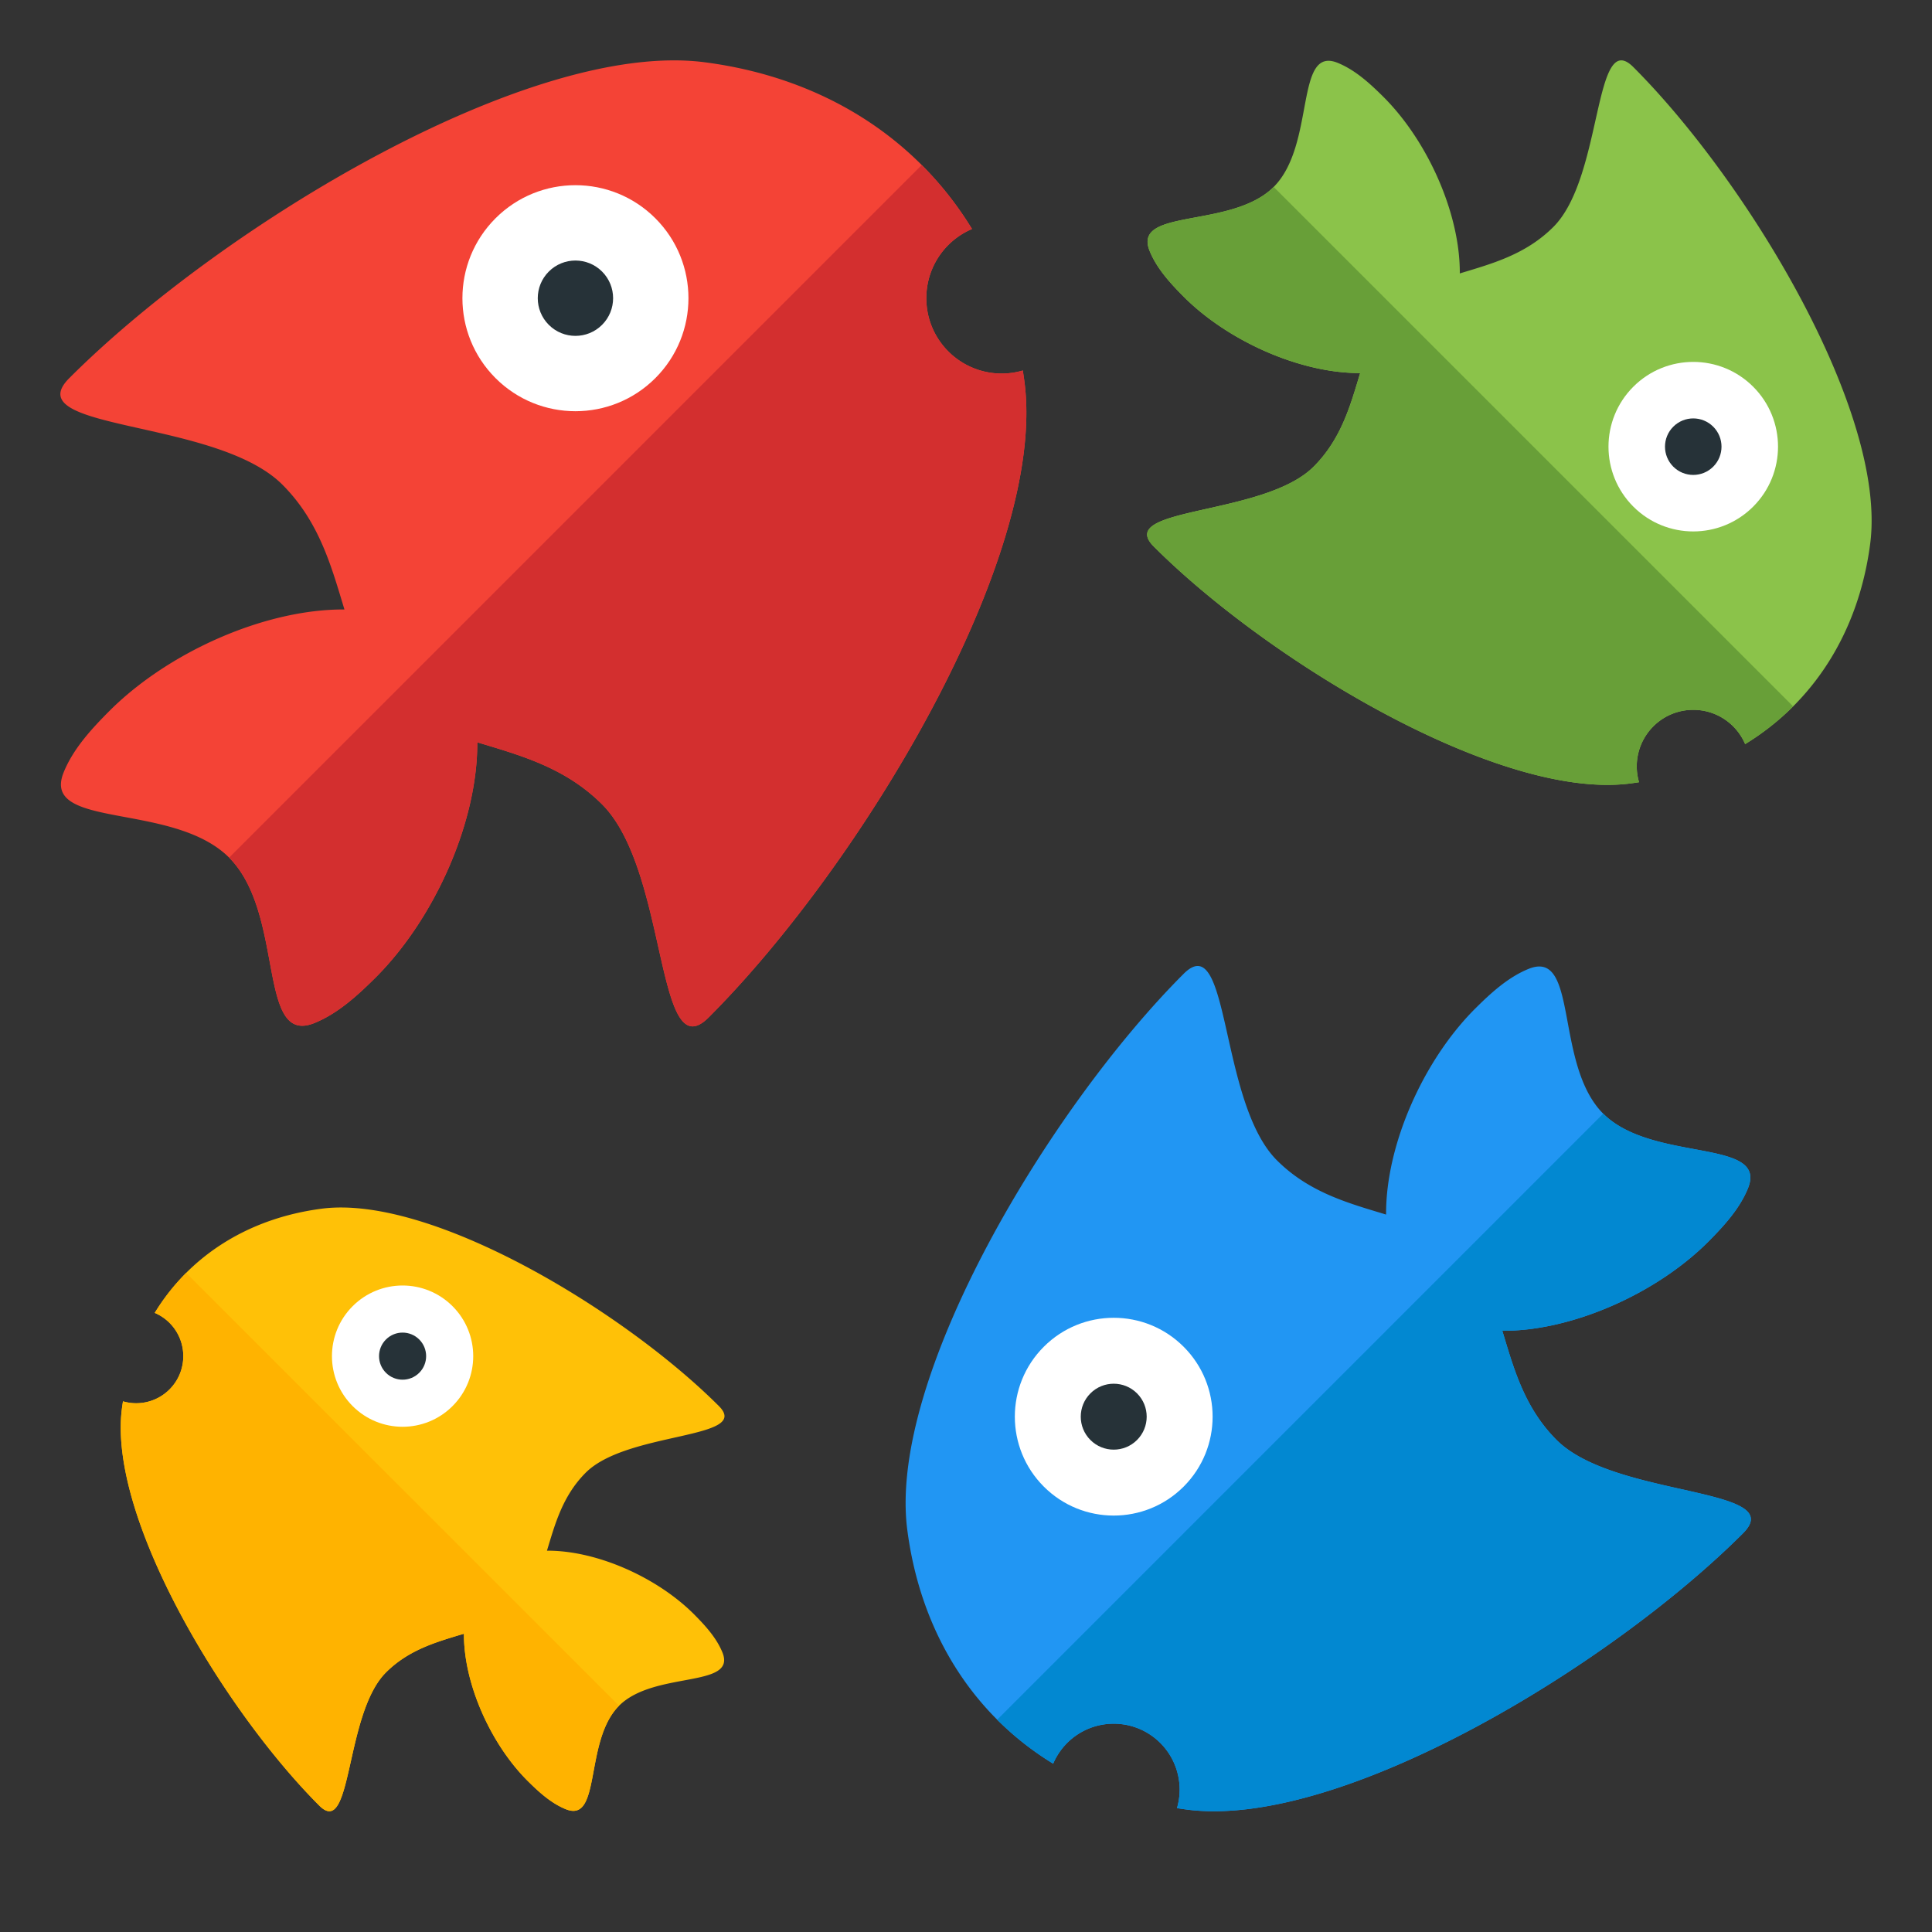 <svg xmlns="http://www.w3.org/2000/svg" width="512" height="512"><rect width="100%" height="100%" fill="#333333" stroke="none"/><g color="#000"><path d="M18.364 100.205c-14.119 14.12 38.877 10.638 56.477 28.239 9.85 9.85 13.036 21.879 16.44 33.073-21.029-.124-46.625 11.231-62.327 26.933-4.802 4.828-9.535 9.992-12.064 16.185-6.26 15.325 28.875 7.709 43.832 22.643 14.93 14.95 7.317 50.088 22.651 43.82 6.188-2.53 11.351-7.255 16.177-12.052 15.702-15.702 27.057-41.298 26.933-62.328 11.194 3.405 23.224 6.591 33.073 16.441 17.6 17.6 14.12 70.596 28.239 56.477 40.354-40.355 89.735-122.029 83.701-168.417a116.329 116.329 0 0 0-.44-3.03 19.968 19.968 0 0 1-19.725-5.043c-7.798-7.798-7.798-20.44 0-28.239a19.968 19.968 0 0 1 6.262-4.22c-14.742-24.155-39.581-40.121-70.812-44.183C140.393 10.47 58.72 59.85 18.364 100.205z" style="isolation:auto;mix-blend-mode:normal" overflow="visible" fill="#f44336"/><circle transform="rotate(-45)" style="isolation:auto;mix-blend-mode:normal" cx="51.951" cy="163.712" r="29.951" overflow="visible" fill="#fff"/><circle transform="rotate(-45)" r="9.984" cy="163.712" cx="51.951" style="isolation:auto;mix-blend-mode:normal" overflow="visible" fill="#263238"/><path d="M60.722 227.278c14.93 14.95 7.317 50.088 22.651 43.82 6.188-2.53 11.351-7.255 16.177-12.052 15.702-15.702 27.057-41.298 26.933-62.328 11.194 3.405 23.224 6.591 33.073 16.441 17.6 17.6 14.12 70.596 28.239 56.477 40.354-40.355 89.735-122.029 83.701-168.417a116.329 116.329 0 0 0-.44-3.03 19.968 19.968 0 0 1-19.725-5.043c-7.798-7.798-7.798-20.44 0-28.239a19.968 19.968 0 0 1 6.262-4.22 90.905 90.905 0 0 0-13.328-16.952L60.722 227.278z" style="isolation:auto;mix-blend-mode:normal" overflow="visible" fill="#d32f2f"/><path d="M313.68 258.069c12.354-12.355 9.308 34.017 24.708 49.417 8.619 8.618 19.144 11.406 28.94 14.386-.11-18.401 9.827-40.798 23.566-54.538 4.224-4.2 8.743-8.342 14.162-10.555 13.41-5.477 6.745 25.265 19.812 38.353 13.082 13.064 43.827 6.402 38.343 19.82-2.213 5.414-6.348 9.932-10.545 14.154-13.74 13.74-36.137 23.675-54.538 23.567 2.98 9.795 5.768 20.32 14.386 28.939 15.4 15.4 61.772 12.354 49.417 24.708-35.31 35.31-106.775 78.519-147.365 73.24-.89-.117-1.772-.248-2.65-.386a17.472 17.472 0 0 0-4.413-17.26c-6.824-6.822-17.886-6.822-24.709 0a17.472 17.472 0 0 0-3.693 5.48c-21.136-12.9-35.106-34.634-38.66-61.96-5.28-40.59 37.929-112.055 73.239-147.365z" style="isolation:auto;mix-blend-mode:normal" overflow="visible" fill="#2196f3"/><circle style="isolation:auto;mix-blend-mode:normal" cx="56.771" cy="474.174" r="26.207" transform="scale(-1 1) rotate(45)" overflow="visible" fill="#fff"/><circle r="8.736" cy="474.174" cx="56.771" style="isolation:auto;mix-blend-mode:normal" transform="scale(-1 1) rotate(45)" overflow="visible" fill="#263238"/><path d="M424.868 295.132c13.082 13.064 43.827 6.402 38.343 19.82-2.213 5.414-6.348 9.932-10.545 14.154-13.74 13.74-36.137 23.675-54.538 23.567 2.98 9.795 5.768 20.32 14.386 28.939 15.4 15.4 61.772 12.354 49.417 24.708-35.31 35.31-106.775 78.519-147.365 73.24-.89-.117-1.772-.248-2.65-.386a17.472 17.472 0 0 0-4.413-17.26c-6.824-6.822-17.886-6.822-24.709 0a17.472 17.472 0 0 0-3.693 5.48 79.541 79.541 0 0 1-14.833-11.662l160.6-160.6z" style="isolation:auto;mix-blend-mode:normal" overflow="visible" fill="#0288d1"/><path style="isolation:auto;mix-blend-mode:normal" d="M190.522 372.628c8.825 8.825-24.297 6.65-35.298 17.65-6.156 6.155-8.147 13.674-10.275 20.67 13.143-.078 29.141 7.02 38.955 16.833 3 3.018 5.959 6.245 7.54 10.116 3.912 9.578-18.047 4.818-27.395 14.152-9.332 9.344-4.573 31.305-14.157 27.387-3.868-1.58-7.095-4.534-10.11-7.532-9.814-9.814-16.912-25.812-16.834-38.955-6.996 2.128-14.515 4.12-20.67 10.275-11 11-8.825 44.123-17.65 35.298-25.221-25.221-56.084-76.268-52.313-105.26.082-.636.177-1.266.275-1.893a12.48 12.48 0 0 0 12.328-3.153c4.874-4.874 4.874-12.775 0-17.649a12.48 12.48 0 0 0-3.913-2.638c9.213-15.097 24.738-25.075 44.257-27.614 28.992-3.771 80.039 27.092 105.26 52.313z" overflow="visible" fill="#ffc107"/><circle transform="scale(-1 1) rotate(-45)" r="18.72" cy="178.687" cx="-329.569" style="isolation:auto;mix-blend-mode:normal" overflow="visible" fill="#fff"/><circle transform="scale(-1 1) rotate(-45)" style="isolation:auto;mix-blend-mode:normal" cx="-329.569" cy="178.687" r="6.24" overflow="visible" fill="#263238"/><path style="isolation:auto;mix-blend-mode:normal" d="M164.049 452.049c-9.332 9.344-4.573 31.305-14.157 27.387-3.868-1.58-7.095-4.534-10.11-7.532-9.814-9.814-16.912-25.812-16.834-38.955-6.996 2.128-14.515 4.12-20.67 10.275-11 11-8.825 44.123-17.65 35.298-25.221-25.221-56.084-76.268-52.313-105.26.082-.636.177-1.266.275-1.893a12.48 12.48 0 0 0 12.328-3.153c4.874-4.874 4.874-12.775 0-17.649a12.48 12.48 0 0 0-3.913-2.638 56.816 56.816 0 0 1 8.33-10.595L164.048 452.05z" overflow="visible" fill="#ffb300"/><path d="M432.846 17.773c-10.59-10.59-7.979 29.158-21.179 42.358-7.387 7.387-16.409 9.777-24.805 12.33.094-15.772-8.423-34.97-20.2-46.746-3.62-3.6-7.494-7.15-12.138-9.048-11.494-4.694-5.782 21.657-16.983 32.874-11.213 11.198-37.566 5.488-32.865 16.99 1.897 4.64 5.442 8.512 9.04 12.131 11.776 11.777 30.973 20.294 46.745 20.2-2.553 8.396-4.943 17.418-12.33 24.805-13.2 13.2-52.947 10.59-42.358 21.179 30.266 30.266 91.522 67.302 126.313 62.776.763-.099 1.519-.212 2.272-.33a14.976 14.976 0 0 1 3.783-14.794c5.848-5.848 15.33-5.848 21.178 0a14.976 14.976 0 0 1 3.166 4.696c18.116-11.056 30.09-29.685 33.137-53.108 4.526-34.791-32.51-96.047-62.776-126.313z" style="isolation:auto;mix-blend-mode:normal" overflow="visible" fill="#8bc34a"/><circle transform="rotate(45)" style="isolation:auto;mix-blend-mode:normal" cx="401.002" cy="-233.598" r="22.464" overflow="visible" fill="#fff"/><circle transform="rotate(45)" r="7.488" cy="-233.598" cx="401.002" style="isolation:auto;mix-blend-mode:normal" overflow="visible" fill="#263238"/><path d="M337.541 49.541c-11.213 11.198-37.566 5.488-32.865 16.99 1.897 4.64 5.442 8.512 9.04 12.131 11.776 11.777 30.973 20.294 46.745 20.2-2.553 8.396-4.943 17.418-12.33 24.805-13.2 13.2-52.947 10.59-42.358 21.179 30.266 30.266 91.522 67.302 126.313 62.776.763-.099 1.519-.212 2.272-.33a14.976 14.976 0 0 1 3.783-14.794c5.848-5.848 15.33-5.848 21.178 0a14.976 14.976 0 0 1 3.166 4.696A68.179 68.179 0 0 0 475.2 187.2L337.541 49.541z" style="isolation:auto;mix-blend-mode:normal" overflow="visible" fill="#689f38"/></g></svg>